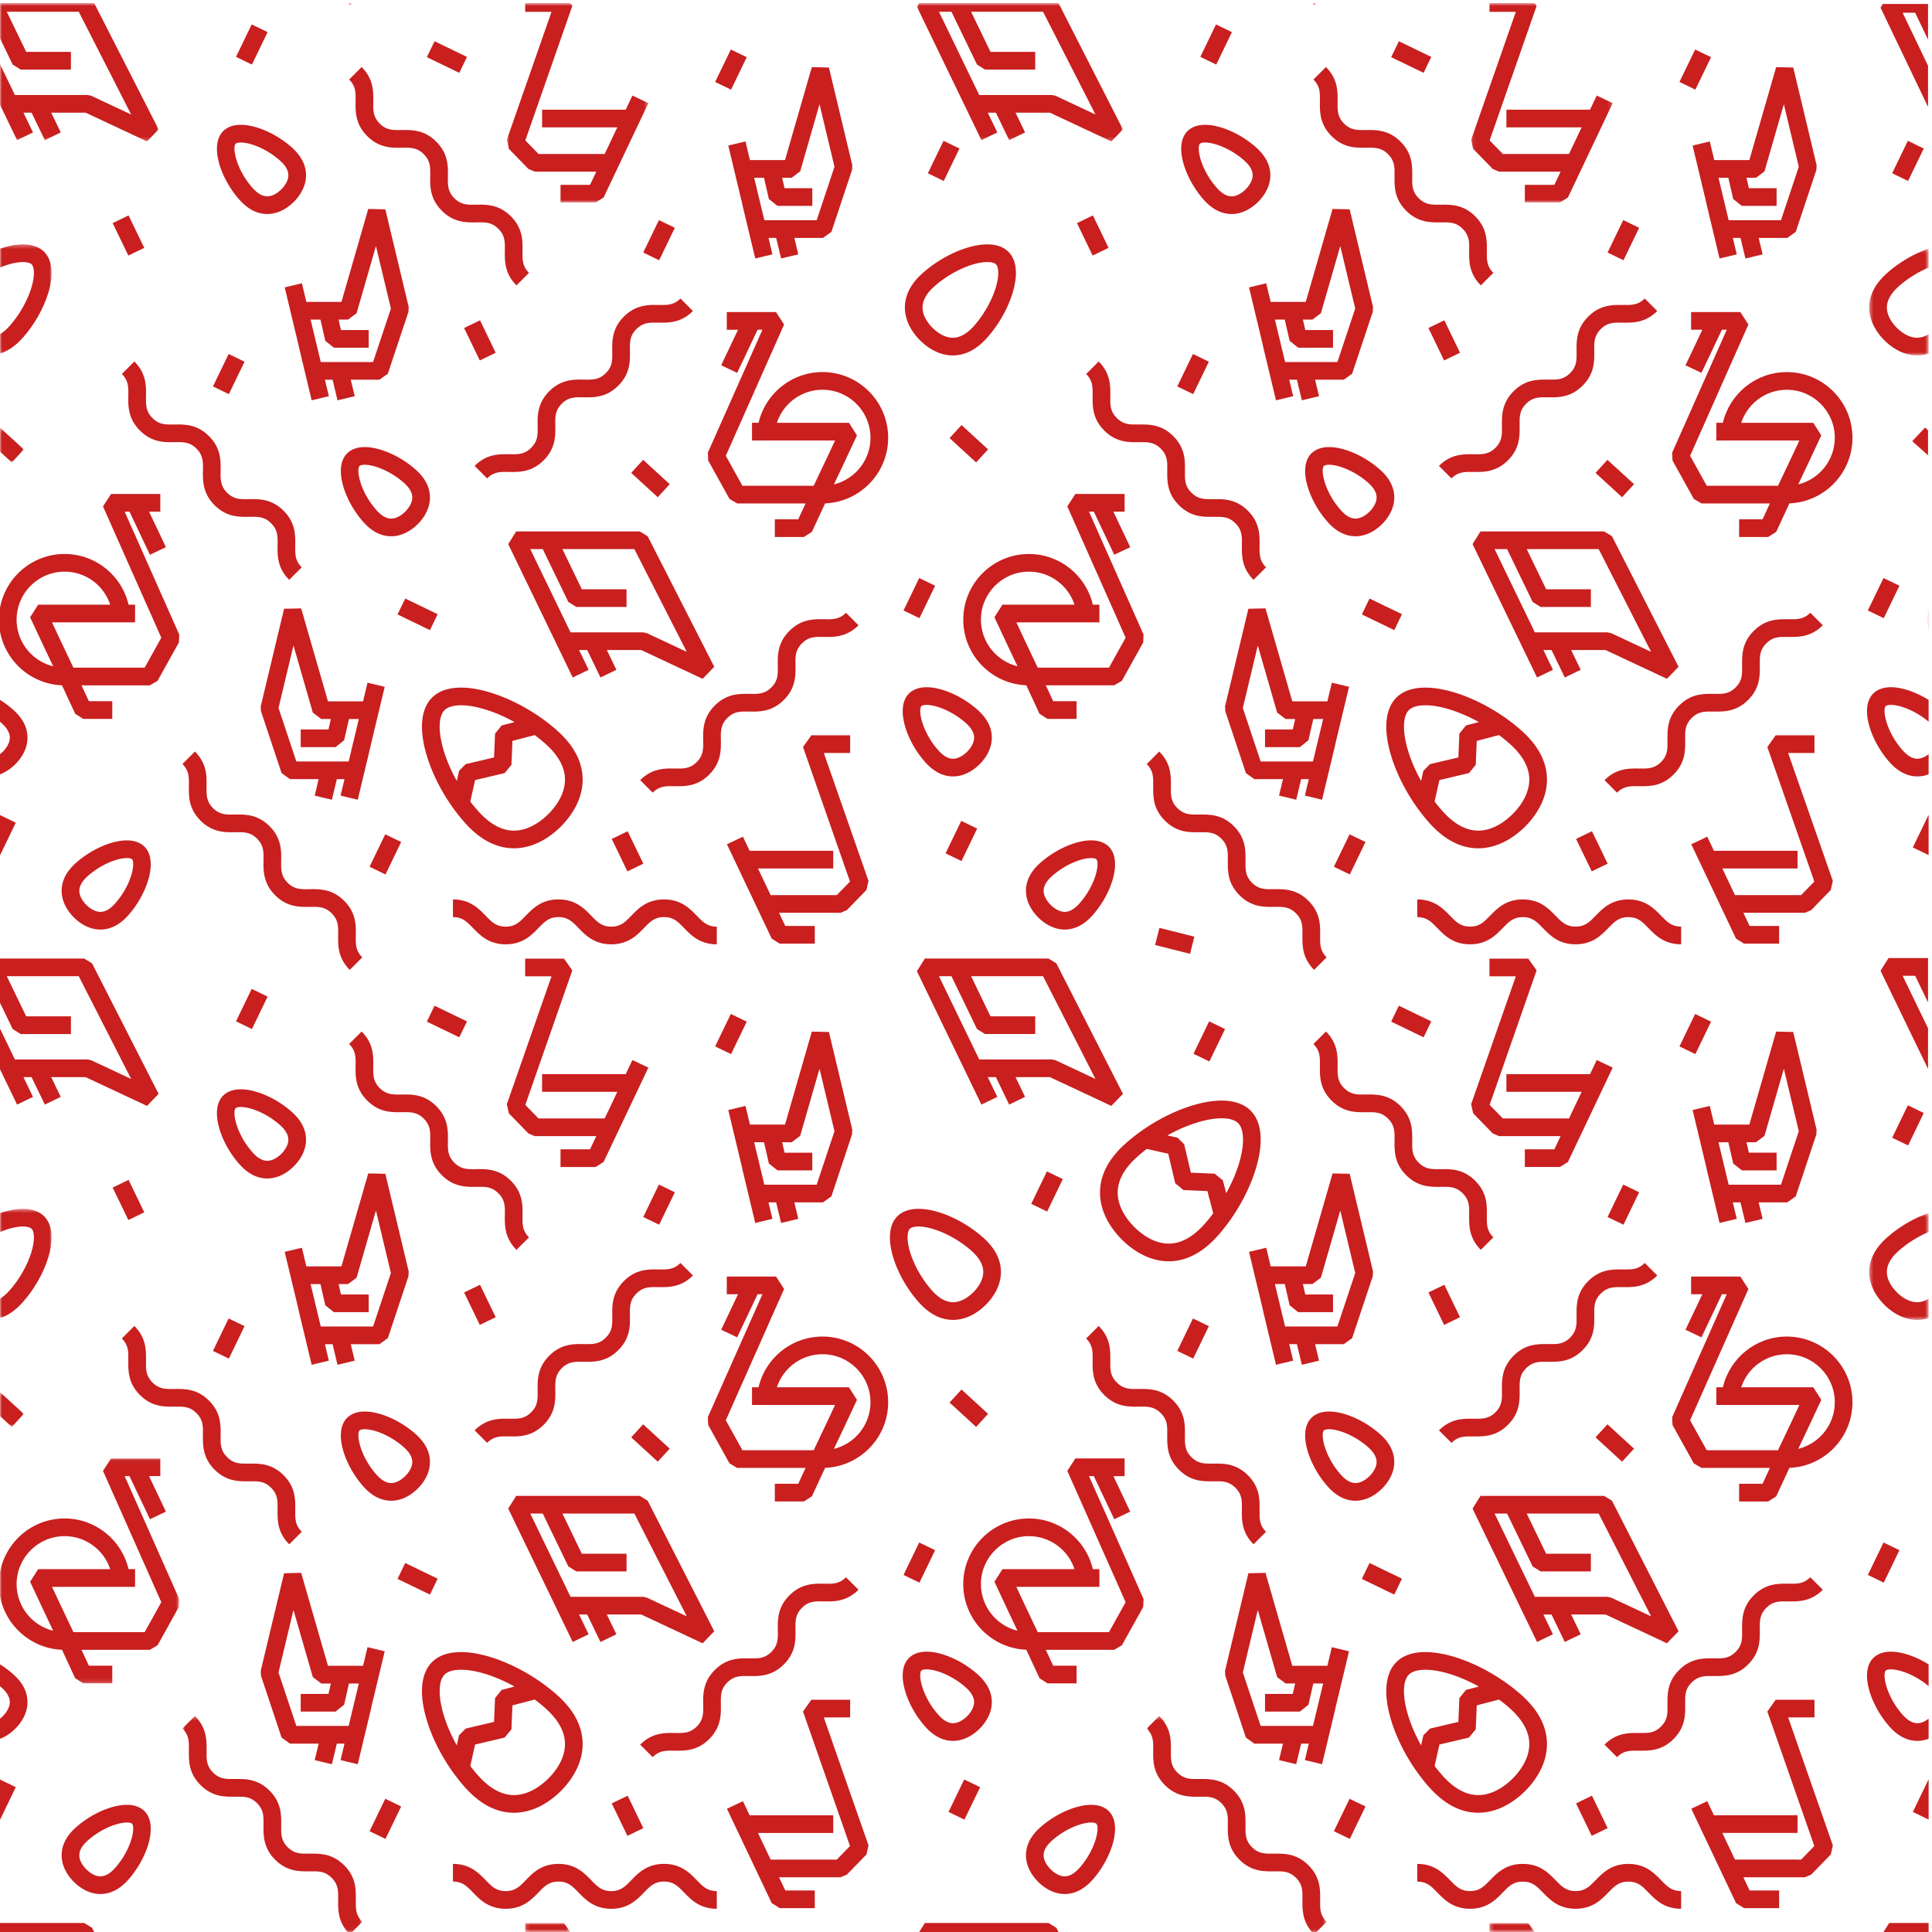 <svg width="488" height="488" viewBox="0 0 488 488" xmlns="http://www.w3.org/2000/svg" xmlns:xlink="http://www.w3.org/1999/xlink"><title>Page 1</title><defs><path id="a" d="M.302.585v5.927H.034V.585h.268z"/><path id="c" d="M52.067.777H.026v34.947h52.04V.777z"/><path id="e" d="M15.38.32v26.973H.37V.321h15.01z"/><path id="g" d="M35.828.777H.074v50.38h35.754V.777z"/><path id="i" d="M1.85.777H.71v1.077h1.14V.777z"/><path id="k" d="M.32 3.232h11.4V.98H.32v2.25z"/><path id="m" d="M15.38.472v26.972H.37V.472h15.01z"/><path id="o" d="M46.423 54.94H.993V.383h45.43z"/><path id="q" d="M40.065.777H0v34.946h40.065V.777z"/><path id="s" d="M0 .285v8.794h6.004V.285H0z"/><path id="u" d="M36.676.777H.924v50.38h35.752V.777z"/><path id="w" d="M0 27.916V.322h13.034v27.594z"/><path id="y" d="M1.696.777H.556v1.077h1.14V.777z"/><path id="A" d="M.17 3.232h11.397V.98H.17v2.25z"/><path id="C" d="M0 .438v8.795h6.004V.438H0z"/><path id="E" d="M0 .039V56.85h45.275V.04H0z"/><path id="G" d="M46.27 54.94H.843V.383H46.27V54.94z"/><path id="I" d="M0 28.066V.472h13.034v27.594H0z"/></defs><g fill="none" fill-rule="evenodd"><path fill="#C91F1F" d="M477.016 242L475 245.21 487 270v-10.269l-6.417-13.259h3.164l3.253 6.725V242zM475.58 1l-.58.935L487 27V16.617l-6.418-13.403h3.164L487 10.007V1zM483 111.44l4 3.56v-6.324l-.757-.676z"/><g transform="translate(486.846 152.971)"><mask id="b" fill="#fff"><use xlink:href="#a"/></mask><path d="M.301 6.512V.585a16.588 16.588 0 0 0 0 5.927" fill="#C91F1F" mask="url(#b)"/></g><path d="M406.982 159.937l-.948-.21h-18.35l-10.167-21.03h3.155l6.454 13.349 2.01 1.26h12.697v-4.465h-11.296l-4.904-10.144h18.176l13.241 25.958-10.068-4.718zm-1.808-25.706h-31.22l-2.007 3.204 16.29 33.691 4.02-1.944-1.188-2.456-1.225-2.532h2.05l3.352 6.931 4.02-1.943-2.41-4.988h8.682l15.51 7.264 2.936-3.037-16.818-32.972-1.992-1.218z" fill="#C91F1F"/><g transform="translate(231.575)"><mask id="d" fill="#fff"><use xlink:href="#c"/></mask><path d="M5.594 2.962H8.75l6.456 13.347 2.011 1.264h12.694v-4.466H18.615L13.711 2.962h18.176L45.13 28.92 35.062 24.2l-.946-.209H15.764L5.594 2.962zm14.743 30.483l-2.415-4.987h2.053l3.352 6.932 4.02-1.945-2.412-4.987h8.683l15.51 7.266 2.939-3.038L35.787.776H.603l-.578.922 16.289 33.693 4.022-1.946z" fill="#C91F1F" mask="url(#d)"/></g><path fill="#C91F1F" d="M368.782 89.098l-3.963-8.193-4.02 1.943 3.963 8.195zm33.331 120.862l-4.02 1.944 3.96 8.194 4.021-1.945zm7.956-144.225l3.963-8.194-4.021-1.946-3.962 8.195zm-48.543-51.356l-8.192-3.963-1.944 4.021 8.192 3.962zm-56.181 76.98l-4.02-1.944-3.961 8.193 4.018 1.945zm38.639 63.841l8.193 3.962 1.944-4.02-8.192-3.962zm-7.06 63.729l4.02 1.944 3.962-8.194-4.02-1.945zM311.168 8.116l-4.02-1.945-3.961 8.195 4.02 1.943zm-31.156 54.488l-3.961-8.193-4.02 1.944 3.961 8.194zM412.736 122.3l-6.709-6.149-3.017 3.294 6.708 6.149zm-169.868-14.936l-3.017 3.294 6.709 6.149 3.017-3.294zm236.906 40.585l-4.02-1.944-3.961 8.193 4.02 1.945zM432.193 14.448l-4.02-1.944-3.962 8.195 4.02 1.943zM303.104 36.284c.107-.11.5-.286 1.3-.286 2.384 0 6.56 1.578 9.931 4.598 1.343 1.2 2.04 2.406 2.074 3.578.046 1.65-1.223 3.102-1.77 3.646-.53.534-1.943 1.77-3.556 1.77-1.203 0-2.436-.698-3.668-2.073-4.243-4.738-5.216-10.33-4.31-11.233m7.978 17.773c3.166 0 5.566-1.928 6.715-3.077 1.186-1.189 3.165-3.667 3.073-6.93-.068-2.448-1.267-4.729-3.558-6.783-3.832-3.432-9.022-5.739-12.909-5.739-2.368 0-3.732.869-4.46 1.597-3.546 3.546-.663 12.003 4.143 17.37 2.114 2.364 4.469 3.562 6.996 3.562m-45.397 167.276c3.371-3.019 7.547-4.598 9.93-4.598.799 0 1.194.178 1.3.287.902.902-.071 6.493-4.31 11.232-1.232 1.376-2.466 2.075-3.67 2.075-1.612 0-3.024-1.238-3.557-1.771-.547-.547-1.813-1.996-1.768-3.648.033-1.17.732-2.377 2.075-3.577m3.25 13.461c2.526 0 4.881-1.198 6.999-3.561 4.802-5.37 7.683-13.825 4.138-17.371-.727-.727-2.09-1.593-4.457-1.593-3.89 0-9.077 2.304-12.91 5.735-2.293 2.054-3.491 4.335-3.56 6.784-.088 3.263 1.888 5.74 3.076 6.93 1.15 1.149 3.55 3.076 6.715 3.076m77.005-105.576c-.53.534-1.942 1.771-3.558 1.771-1.203 0-2.436-.699-3.668-2.074-4.24-4.741-5.213-10.33-4.31-11.235.108-.107.5-.287 1.3-.287 2.382 0 6.558 1.58 9.932 4.598 1.343 1.203 2.04 2.406 2.071 3.58.047 1.65-1.22 3.1-1.767 3.647m2.672-10.554c-3.832-3.43-9.02-5.737-12.909-5.737-2.365 0-3.73.868-4.458 1.595-3.545 3.547-.663 12.001 4.143 17.37 2.114 2.363 4.469 3.563 6.994 3.563 3.166 0 5.566-1.928 6.717-3.08 1.186-1.185 3.166-3.664 3.073-6.93-.068-2.446-1.266-4.73-3.56-6.78m124.55 56.515c-3.547 3.546-.665 12 4.141 17.369 2.115 2.362 4.468 3.563 6.995 3.563a8.068 8.068 0 0 0 2.847-.527v-5.084c-.7.544-1.725 1.143-2.847 1.143-1.203 0-2.435-.696-3.668-2.075-4.24-4.738-5.214-10.327-4.309-11.233.106-.105.499-.286 1.298-.286 2.288 0 6.232 1.455 9.526 4.245v-5.505c-3.183-1.985-6.696-3.206-9.526-3.206-2.367 0-3.73.868-4.457 1.596m-117.306 4.196c.802-.804 2.245-1.229 4.177-1.229 3.805 0 8.775 1.628 13.506 4.24h.001l-3.26.857-1.664 2.066-.253 6.007-7.175 1.696-1.665 1.686-.57 2.55c-1.399-2.503-2.53-5.104-3.298-7.645-1.438-4.75-1.36-8.669.2-10.228m30.419 17.298c.11 4.02-2.578 7.324-4.19 8.935-1.564 1.567-4.778 4.194-8.693 4.194-3.067 0-6.096-1.648-9-4.893a40.122 40.122 0 0 1-2.026-2.454l1.211-5.418 7.46-1.765 1.717-2.079.255-6.05 5.62-1.475s.002 0 .002.002h.002c.96.713 1.883 1.463 2.753 2.243 3.162 2.83 4.806 5.777 4.889 8.76m-12.883 17.595c5.525 0 9.8-3.447 11.852-5.5 2.12-2.12 5.652-6.526 5.494-12.219-.118-4.256-2.263-8.284-6.373-11.966-7.172-6.42-17.176-10.903-24.331-10.903-3.186 0-5.655.854-7.336 2.536-2.85 2.85-3.318 8.064-1.318 14.678 1.796 5.928 5.324 12.12 9.684 16.993 3.79 4.235 7.938 6.38 12.328 6.38"/><g transform="translate(471.767 62.481)"><mask id="f" fill="#fff"><use xlink:href="#e"/></mask><path d="M.374 14.929c-.109 4.005 2.344 7.073 3.816 8.546 1.426 1.426 4.4 3.818 8.285 3.818.989 0 1.96-.151 2.906-.455v-4.893c-.966.587-1.936.882-2.906.882-2.276 0-4.189-1.573-5.126-2.51-.966-.965-2.575-2.93-2.51-5.266.05-1.726 1.035-3.463 2.934-5.164C10 7.893 12.739 6.206 15.38 5.1V.32C11.743 1.552 7.922 3.763 4.794 6.56 1.947 9.111.457 11.926.374 14.93" fill="#C91F1F" mask="url(#f)"/></g><path d="M324.517 80.725l1.227 5.367 2.175 1.735h8.787v-4.466H329.7l-.603-2.636h2.406l2.145-1.616 4.887-16.956 3.778 15.784-4.5 13.508h-13.215l-2.57-10.72h2.489zm-9.028-8.134l3.517 14.686v.002l-.018.004 3.311 13.83 4.344-1.04-.996-4.162h1.936l1.247 5.202 4.341-1.04-.996-4.162h7.248l2.117-1.528 5.21-15.638.054-1.226-5.894-24.646-4.32-.097-6.767 23.482h-8.864l-1.129-4.706-4.341 1.04zm16.154 119.745h-13.218l-4.5-13.507 3.778-15.787 4.89 16.958 2.145 1.614h2.404l-.602 2.638h-7.009v4.467h8.788l2.178-1.736 1.226-5.369h2.487l-2.567 10.722zm-11.995-38.667l-4.319.097-5.894 24.645.055 1.223 5.21 15.642 2.115 1.526h7.249l-.997 4.162 4.342 1.04 1.246-5.202h1.937l-.995 4.162 4.341 1.04 3.312-13.83-.019-.004v-.002l3.518-14.684-4.342-1.04-1.129 4.704h-8.862l-6.768-23.48zM436.559 44.901l1.226 5.37 2.176 1.735h8.788v-4.467h-7.007l-.602-2.638h2.404l2.146-1.613 4.89-16.959 3.773 15.788-4.499 13.507h-13.216l-2.566-10.723h2.487zm-9.026-8.13l3.517 14.685-.02.006 3.312 13.828 4.344-1.04-.998-4.16h1.938l1.245 5.2 4.343-1.04-.997-4.16h7.248l2.12-1.53 5.21-15.638.05-1.227-5.894-24.641-4.317-.1-6.77 23.48H433l-1.126-4.706-4.342 1.043z" fill="#C91F1F"/><g transform="translate(371.52)"><mask id="h" fill="#fff"><use xlink:href="#g"/></mask><path fill="#C91F1F" mask="url(#h)" d="M.582 37.594l4.955 5.09 1.598.676h15.537l-1.581 3.33-7.454.001v4.466h8.867l2.016-1.276 8.476-17.858.536-1.13 2.296-4.839-4.033-1.915-1.692 3.562H8.98v4.467h19.003l-.523 1.102-2.67 5.624H8.077l-3.331-3.427 11.87-33.974-.508-.717H4.706v2.212h6.656L.074 35.299z"/></g><path fill="#C91F1F" d="M462.947 222.5l-11.286-32.31h6.654v-4.466h-9.8l-2.107 2.97 11.868 33.976-3.332 3.424H438.23l-3.191-6.725h19.002v-4.466h-21.122l-1.69-3.563-4.035 1.915 6.185 13.034 1.422 2.996 3.7 7.797 2.018 1.276h8.865v-4.465h-7.454l-1.58-3.332h15.536l1.6-.677 4.953-5.09zm-8.737-100.15v-.001l2.433-5.124 3.393-7.252-2.023-3.179h-18.204c1.592-4.84 6.151-8.344 11.515-8.344 6.686 0 12.124 5.439 12.124 12.124 0 5.692-3.941 10.477-9.237 11.776m-2.887-28.367c-7.845 0-14.43 5.48-16.148 12.811h-1.652v4.465h20.979l-1.9 4.062-2.43 5.121-.016.033-1.055 2.225h-17.997l-4.203-7.569 14.728-33.165-2.04-3.139h-12.438v4.466h2.841l-4.257 8.971 4.033 1.915 5.166-10.886h1.22l-13.785 31.043.088 1.99 5.382 9.69 1.95 1.15h17.267l-1.857 4.007h-5.916v4.466h7.342l2.026-1.294 3.335-7.196c8.841-.349 15.927-7.649 15.927-16.575 0-9.148-7.442-16.59-16.59-16.59m-191.431 50.412c5.364 0 9.925 3.504 11.517 8.343h-18.204l-2.022 3.18 3.397 7.262 2.42 5.1.007.014c-5.296-1.298-9.237-6.083-9.237-11.775 0-6.685 5.438-12.124 12.122-12.124m-.661 28.698l3.335 7.196 2.026 1.294h7.342v-4.466h-5.916l-1.857-4.007h17.265l1.952-1.15 5.383-9.688.088-1.99-13.787-31.044h1.22l5.166 10.886 4.035-1.916-4.258-8.97h2.84v-4.467H271.63l-2.04 3.14 14.729 33.165-4.205 7.568h-17.997l-3.496-7.367-1.904-4.072h20.977v-4.467h-1.65c-1.718-7.332-8.303-12.81-16.15-12.81-9.146 0-16.588 7.443-16.588 16.591 0 8.927 7.086 16.225 15.927 16.574m21.217-73.03c.04-2.553.088-5.73-2.936-8.754l-3.157 3.157c1.686 1.69 1.663 3.3 1.628 5.53-.039 2.553-.086 5.73 2.938 8.754 3.025 3.025 6.201 2.978 8.754 2.94 2.23-.034 3.84-.059 5.53 1.63 1.688 1.688 1.663 3.299 1.628 5.529-.037 2.554-.086 5.73 2.939 8.755 3.025 3.026 6.202 2.978 8.754 2.938 2.229-.032 3.84-.057 5.529 1.632 1.689 1.689 1.665 3.3 1.63 5.53-.037 2.554-.085 5.731 2.939 8.755l3.158-3.157c-1.689-1.69-1.664-3.3-1.63-5.53.037-2.553.085-5.73-2.94-8.756-3.023-3.025-6.2-2.977-8.754-2.939-2.228.035-3.84.058-5.528-1.63-1.69-1.69-1.664-3.3-1.631-5.53.039-2.553.087-5.73-2.937-8.755-3.025-3.025-6.201-2.978-8.755-2.94-2.228.034-3.84.06-5.528-1.629-1.688-1.69-1.664-3.3-1.63-5.53m144.181 133.99c-2.388 0-3.51-1.157-5.063-2.756-1.778-1.833-3.99-4.113-8.267-4.113-4.277 0-6.49 2.28-8.268 4.113-1.552 1.6-2.675 2.756-5.064 2.756-2.387 0-3.509-1.157-5.06-2.758-1.779-1.832-3.991-4.113-8.267-4.113-4.278 0-6.49 2.281-8.268 4.113-1.552 1.601-2.675 2.758-5.063 2.758-2.387 0-3.509-1.157-5.06-2.756-1.78-1.834-3.991-4.115-8.269-4.115v4.467c2.388 0 3.51 1.157 5.063 2.758 1.778 1.832 3.99 4.113 8.266 4.113 4.278 0 6.49-2.281 8.268-4.113 1.552-1.601 2.675-2.758 5.063-2.758 2.386 0 3.509 1.157 5.06 2.758 1.78 1.832 3.99 4.113 8.267 4.113 4.279 0 6.49-2.281 8.268-4.113 1.553-1.601 2.675-2.757 5.064-2.757 2.388 0 3.51 1.156 5.062 2.757 1.778 1.832 3.99 4.113 8.268 4.113v-4.467zM333.393 25.62c-.038 2.553-.087 5.73 2.939 8.755 3.023 3.025 6.2 2.978 8.752 2.937 2.23-.033 3.841-.057 5.529 1.631 1.689 1.69 1.664 3.3 1.63 5.53-.037 2.553-.086 5.73 2.939 8.755 3.023 3.025 6.2 2.978 8.753 2.939 2.231-.033 3.841-.058 5.53 1.632 1.688 1.688 1.663 3.3 1.63 5.53-.038 2.552-.085 5.73 2.938 8.754l3.158-3.157c-1.688-1.69-1.665-3.301-1.632-5.531.04-2.553.088-5.73-2.937-8.755-3.024-3.025-6.2-2.979-8.753-2.939-2.229.035-3.841.057-5.53-1.63-1.688-1.69-1.664-3.3-1.63-5.53.039-2.553.086-5.73-2.938-8.755-3.025-3.025-6.2-2.978-8.754-2.939-2.228.033-3.84.058-5.528-1.63-1.688-1.689-1.664-3.3-1.63-5.53.038-2.553.086-5.73-2.938-8.754l-3.158 3.158c1.689 1.688 1.664 3.3 1.63 5.529m99.487 149.646c-2.553-.04-5.729-.087-8.753 2.938-3.025 3.024-2.977 6.201-2.937 8.754.033 2.23.057 3.842-1.631 5.53-1.689 1.689-3.3 1.664-5.529 1.63-2.551-.038-5.729-.087-8.753 2.938l3.158 3.159c1.687-1.69 3.299-1.667 5.528-1.631 2.553.039 5.73.087 8.753-2.938 3.024-3.025 2.976-6.201 2.938-8.755-.033-2.23-.058-3.841 1.63-5.53 1.689-1.687 3.298-1.662 5.53-1.63 2.552.04 5.729.087 8.752-2.939 3.025-3.024 2.977-6.2 2.938-8.754-.033-2.23-.057-3.841 1.632-5.53 1.688-1.69 3.298-1.664 5.529-1.631 2.551.038 5.73.086 8.753-2.94l-3.157-3.158c-1.688 1.69-3.3 1.665-5.528 1.632-2.553-.038-5.73-.086-8.755 2.94-3.024 3.023-2.977 6.2-2.94 8.754.035 2.23.059 3.84-1.629 5.53-1.689 1.689-3.3 1.665-5.529 1.63M409.916 77.03c-2.55-.039-5.729-.087-8.753 2.939-3.025 3.025-2.977 6.202-2.938 8.755.033 2.23.057 3.841-1.631 5.53-1.689 1.689-3.3 1.664-5.529 1.63-2.554-.038-5.729-.086-8.753 2.94-3.025 3.024-2.977 6.2-2.938 8.754.034 2.23.057 3.84-1.63 5.53-1.688 1.689-3.3 1.666-5.529 1.63-2.554-.04-5.73-.087-8.754 2.937l3.158 3.16c1.688-1.688 3.299-1.666 5.53-1.631 2.552.04 5.728.086 8.753-2.939 3.023-3.024 2.975-6.2 2.937-8.755-.033-2.229-.058-3.84 1.63-5.528 1.688-1.69 3.3-1.665 5.53-1.631 2.553.04 5.727.086 8.752-2.94 3.024-3.024 2.977-6.2 2.938-8.754-.033-2.23-.058-3.84 1.632-5.53 1.688-1.689 3.3-1.665 5.529-1.632 2.552.04 5.729.087 8.753-2.938l-3.157-3.158c-1.689 1.688-3.3 1.663-5.53 1.631m73.241 137.027l3.99 1.928v-10.11l-.029-.014zm-1.255-178.488l-3.963 8.194 4.02 1.945 3.961-8.195z"/><g transform="translate(330.667)"><mask id="j" fill="#fff"><use xlink:href="#i"/></mask><path d="M1.85.776H.71c.17.198.352.393.55.59l.59-.59z" fill="#C91F1F" mask="url(#j)"/></g><path fill="#C91F1F" d="M475.756 488h11.391v-2.279h-9.962zm-210.924-2.28h-31.22l-1.429 2.28h35.179l-.542-1.062z"/><g transform="translate(375.905 484.768)"><mask id="l" fill="#fff"><use xlink:href="#k"/></mask><path fill="#C91F1F" mask="url(#l)" d="M.32.98v2.252h11.4L10.122.981z"/></g><path d="M377.515 382.31h3.157l6.454 13.349 2.01 1.261h12.697v-4.467h-11.296l-4.906-10.144h18.177l13.242 25.958-10.069-4.715-.946-.213h-18.352l-10.168-21.03zm43.533 32.763l2.936-3.037-16.818-32.976-1.99-1.217h-31.222l-2.006 3.205h-.002l16.29 33.691 1.54-.744 2.481-1.2-1.16-2.398-1.254-2.591h2.052l3.351 6.933 4.02-1.944-2.411-4.989h8.684l15.51 7.267zM266.637 267.815l-.946-.21H247.34l-10.17-21.031h3.156l6.455 13.35 2.01 1.26h12.696v-4.466h-11.296l-4.904-10.144h18.176l13.241 25.958-10.067-4.717zm17.004 8.486l-16.821-32.975-1.988-1.218H233.61l-2.01 3.206 16.289 33.689 4.02-1.942-2.413-4.991h2.052l3.352 6.933 4.02-1.945-2.412-4.988h8.683l15.512 7.268 2.937-3.037zm85.141 56.41l-3.963-8.194-4.02 1.944 3.963 8.195zm33.272 130.999l4.02-1.944-3.96-8.194-4.022 1.944zm11.977-162.556l-4.02-1.946-3.962 8.196 4.02 1.942zm-52.505-43.162l-8.192-3.963-1.944 4.021 8.192 3.962zm-60.143 85.174l3.962-8.194-4.02-1.944-3.961 8.194zm52.738 55.588l-8.192-3.962-1.944 4.02 8.192 3.963zm-17.197 63.787l4.02 1.945 3.962-8.194-4.02-1.943zm-45.159-223.84l8.824 2.221 1.091-4.33-8.825-2.223zm120.971 127.213l-6.709-6.15-3.017 3.294 6.708 6.149zM239.85 354.27l6.71 6.15 3.017-3.293-6.71-6.15zm239.924 37.292l-4.02-1.945-3.961 8.195 4.02 1.943zm-47.581-133.501l-4.02-1.944-3.962 8.194 4.02 1.944zM272.606 471.866c-1.232 1.378-2.466 2.074-3.67 2.074-1.612 0-3.024-1.238-3.557-1.768-.547-.547-1.813-1.996-1.768-3.646.033-1.175.732-2.378 2.075-3.581 3.371-3.02 7.547-4.598 9.93-4.598.799 0 1.194.181 1.3.287.902.901-.07 6.494-4.31 11.232m3.01-15.985c-3.89 0-9.077 2.306-12.908 5.734-2.296 2.055-3.493 4.338-3.561 6.785-.09 3.265 1.887 5.744 3.075 6.93 1.15 1.148 3.549 3.075 6.714 3.075 2.526 0 4.88-1.197 6.998-3.559 4.803-5.37 7.685-13.822 4.14-17.372-.729-.725-2.092-1.593-4.459-1.593m63.101-83.354c-4.24-4.738-5.213-10.33-4.31-11.233.108-.109.5-.286 1.3-.286 2.382 0 6.558 1.578 9.932 4.597 1.343 1.2 2.04 2.408 2.071 3.578.047 1.65-1.22 3.1-1.767 3.647-.53.533-1.942 1.772-3.558 1.772-1.203 0-2.436-.7-3.668-2.075m10.385 3.463c1.186-1.19 3.166-3.666 3.073-6.93-.068-2.449-1.266-4.73-3.56-6.783-3.832-3.432-9.02-5.738-12.909-5.738-2.365 0-3.73.868-4.458 1.595-3.545 3.547-.663 12 4.143 17.372 2.114 2.364 4.469 3.56 6.994 3.56 3.166 0 5.566-1.928 6.717-3.076m124.063 42.802c-3.547 3.547-.665 12 4.141 17.371 2.115 2.364 4.468 3.562 6.995 3.562a8.14 8.14 0 0 0 2.847-.525v-5.085c-.7.544-1.725 1.143-2.847 1.143-1.203 0-2.435-.699-3.668-2.075-4.24-4.74-5.214-10.328-4.309-11.234.106-.107.499-.287 1.298-.287 2.288 0 6.232 1.459 9.526 4.244v-5.504c-3.183-1.986-6.696-3.205-9.526-3.205-2.367 0-3.73.867-4.457 1.595m-117.306 4.197c.802-.803 2.245-1.227 4.177-1.227 3.805 0 8.775 1.624 13.506 4.238h.003l-3.262.857-1.664 2.066-.253 6.006-7.175 1.698-1.665 1.685-.57 2.55c-1.399-2.5-2.53-5.103-3.298-7.647-1.438-4.746-1.36-8.665.2-10.226m30.419 17.3c.11 4.019-2.578 7.322-4.19 8.935-1.564 1.563-4.778 4.19-8.693 4.19-3.067 0-6.096-1.644-9-4.89a40.167 40.167 0 0 1-2.026-2.456l1.211-5.416 7.46-1.765 1.717-2.08.255-6.05 5.626-1.476a39.123 39.123 0 0 1 2.75 2.244c3.163 2.831 4.807 5.778 4.89 8.763m-12.883 17.593c5.525 0 9.8-3.447 11.852-5.501 2.12-2.12 5.652-6.525 5.494-12.215-.118-4.26-2.263-8.285-6.373-11.966-7.172-6.419-17.176-10.903-24.331-10.903-3.186 0-5.655.851-7.336 2.535-2.85 2.852-3.318 8.062-1.318 14.676 1.796 5.93 5.324 12.124 9.684 16.995 3.79 4.232 7.938 6.38 12.328 6.38" fill="#C91F1F"/><g transform="translate(471.767 305.943)"><mask id="n" fill="#fff"><use xlink:href="#m"/></mask><path d="M.374 15.08c-.109 4.007 2.344 7.075 3.816 8.549 1.426 1.423 4.4 3.815 8.285 3.815a9.49 9.49 0 0 0 2.906-.455V22.1c-.966.585-1.936.877-2.906.877-2.276 0-4.189-1.574-5.126-2.51-.966-.966-2.575-2.931-2.51-5.266.05-1.723 1.035-3.463 2.934-5.162C10 8.047 12.739 6.356 15.38 5.25V.473C11.743 1.7 7.922 3.914 4.794 6.712 1.947 9.261.457 12.076.374 15.08" fill="#C91F1F" mask="url(#n)"/></g><path d="M324.598 335.056l-2.57-10.719h2.49l1.225 5.367 2.177 1.737h8.787v-4.468h-7.008l-.602-2.636h2.406l2.145-1.616 4.886-16.956 3.779 15.788-4.5 13.503h-13.215zm16.941 2.94l5.21-15.639.055-1.227-5.894-24.642-4.32-.1-6.767 23.482h-8.864l-1.128-4.707-4.342 1.041 3.518 14.687v.001l-.019.005 3.311 13.83 4.343-1.041-.996-4.164h1.936l1.248 5.205 4.342-1.041-.997-4.164h7.248l2.116-1.526zm-27.614 84.446l3.778-15.784 4.89 16.956 2.145 1.615h2.404l-.602 2.637h-7.009v4.466h8.788l2.178-1.737 1.225-5.366h2.488l-2.567 10.72h-13.218l-4.5-13.507zm26.824-5.346l-4.342-1.04-1.129 4.706h-8.861l-6.77-23.48-4.318.098-5.895 24.643.055 1.227 5.21 15.638 2.117 1.527h7.247l-.996 4.162 4.343 1.04 1.246-5.202h1.937l-.997 4.162 4.342 1.04 3.312-13.829-.018-.005v-.003l3.517-14.684zm95.89-117.86l-2.567-10.72h2.487l1.226 5.366 2.176 1.737h8.788v-4.467h-7.007l-.602-2.636h2.404l2.145-1.616 4.89-16.956 3.775 15.785-4.5 13.507H436.64zm16.944 2.94l5.21-15.64.052-1.226-5.894-24.644-4.317-.098-6.77 23.482H433l-1.125-4.707-4.343 1.04 3.518 14.685v.001l-.02.006 3.311 13.83 4.343-1.041-.996-4.162h1.936l1.247 5.202 4.342-1.04-.997-4.162h7.248l2.118-1.526zm-81.48-20.969l4.953 5.09 1.6.676h15.536l-1.582 3.33-7.453.001v4.466h8.866l2.017-1.276 4.038-8.507 4.974-10.481 2.296-4.839-4.034-1.914-1.692 3.562H380.5v4.467h19.003l-1.867 3.932-1.325 2.793h-16.713l-3.333-3.426 11.87-33.976-2.108-2.97h-9.801v4.467h6.656l-11.288 32.31zm86.212 152.595v-4.466h-9.8l-2.108 2.97 11.87 33.977-3.333 3.425H438.23l-3.192-6.726h19.002v-4.466h-21.12l-1.69-3.563-4.035 1.916 11.307 23.827 2.018 1.275h8.865v-4.466h-7.454l-1.58-3.331h15.536l1.6-.676 4.953-5.09.509-2.294-11.288-32.312zm-4.105-67.84l.002-.001 2.43-5.123 3.394-7.252-2.023-3.18h-18.204c1.592-4.84 6.152-8.344 11.515-8.344 6.686 0 12.124 5.439 12.124 12.126 0 5.692-3.941 10.476-9.237 11.774m-2.887-28.365c-7.845 0-14.43 5.478-16.148 12.81h-1.652v4.466h20.979l-1.9 4.061-2.43 5.12-.015.034-1.056 2.224h-17.997l-4.203-7.568 14.728-33.164-2.04-3.14h-12.438v4.466h2.841l-4.257 8.97 4.033 1.917 5.166-10.887h1.22l-13.785 31.043.088 1.991 5.382 9.69 1.95 1.149h17.267l-1.857 4.006h-5.916v4.467h7.342l2.026-1.294 3.335-7.197c8.841-.348 15.927-7.647 15.927-16.573 0-9.149-7.442-16.591-16.59-16.591M247.77 400.133c0-6.685 5.439-12.124 12.123-12.124 5.364 0 9.925 3.504 11.517 8.342h-18.204l-2.022 3.18 3.397 7.263 2.42 5.1.007.014c-5.296-1.298-9.237-6.084-9.237-11.775zm28.513-27.282l5.166 10.886 4.035-1.915-4.258-8.971h2.84v-4.466h-12.438l-2.04 3.139 14.73 33.165-4.205 7.57h-17.996l-3.497-7.37-1.904-4.07h20.978v-4.468h-1.652c-1.715-7.33-8.302-12.808-16.149-12.808-9.146 0-16.588 7.442-16.588 16.59 0 8.927 7.086 16.225 15.927 16.574l3.335 7.195 2.026 1.295h7.342v-4.466h-5.916l-1.857-4.007h17.265l1.952-1.148 5.383-9.69.088-1.992-13.787-31.043h1.22zm21.491-1.633c3.025 3.026 6.202 2.979 8.754 2.939 2.229-.034 3.84-.057 5.529 1.63 1.689 1.69 1.665 3.301 1.63 5.531-.037 2.553-.085 5.73 2.939 8.755l3.158-3.158c-1.689-1.688-1.664-3.3-1.63-5.53.037-2.553.085-5.73-2.94-8.754-3.023-3.026-6.2-2.977-8.754-2.94-2.228.035-3.84.059-5.528-1.632-1.69-1.688-1.664-3.298-1.631-5.528.039-2.553.087-5.731-2.937-8.755-3.025-3.025-6.201-2.978-8.755-2.939-2.228.033-3.84.06-5.528-1.63-1.688-1.689-1.664-3.3-1.63-5.53.039-2.553.087-5.73-2.937-8.754l-3.157 3.157c1.686 1.69 1.663 3.3 1.628 5.53-.039 2.553-.086 5.73 2.938 8.755 3.025 3.025 6.201 2.977 8.754 2.939 2.23-.034 3.84-.059 5.53 1.63 1.688 1.689 1.663 3.3 1.628 5.529-.037 2.553-.086 5.73 2.939 8.755" fill="#C91F1F"/><g transform="translate(288.66 433.06)"><mask id="p" fill="#fff"><use xlink:href="#o"/></mask><path d="M44.792 46.846c.038-2.554.086-5.73-2.939-8.754-3.023-3.028-6.198-2.978-8.752-2.94-2.232.036-3.843.056-5.53-1.63-1.69-1.689-1.664-3.3-1.63-5.532.037-2.55.087-5.73-2.939-8.754-3.025-3.024-6.2-2.978-8.754-2.938-2.23.035-3.84.057-5.526-1.63-1.691-1.689-1.664-3.301-1.633-5.53.039-2.553.086-5.73-2.937-8.755L.994 3.54c1.69 1.687 1.664 3.299 1.63 5.529-.038 2.553-.087 5.732 2.94 8.757 3.024 3.024 6.2 2.976 8.752 2.938 2.229-.035 3.84-.059 5.528 1.63 1.689 1.689 1.666 3.298 1.633 5.53-.041 2.551-.087 5.73 2.936 8.754 3.024 3.025 6.2 2.976 8.753 2.939 2.229-.033 3.84-.058 5.53 1.632 1.687 1.687 1.664 3.298 1.63 5.528-.035 2.385-.079 5.32 2.388 8.163h1.146l2.563-2.564c-1.69-1.691-1.666-3.303-1.631-5.53" fill="#C91F1F" mask="url(#p)"/></g><path d="M419.57 474.91c-1.778-1.832-3.991-4.112-8.269-4.112-4.276 0-6.489 2.28-8.267 4.113-1.552 1.6-2.675 2.757-5.064 2.757-2.388 0-3.509-1.157-5.061-2.758-1.777-1.833-3.99-4.112-8.267-4.112-4.276 0-6.49 2.28-8.267 4.112-1.553 1.6-2.675 2.758-5.063 2.758s-3.509-1.157-5.061-2.757c-1.777-1.834-3.99-4.113-8.268-4.113v4.465c2.388 0 3.51 1.156 5.063 2.758 1.778 1.832 3.99 4.112 8.266 4.112 4.277 0 6.49-2.28 8.268-4.113 1.552-1.601 2.674-2.757 5.062-2.757 2.387 0 3.51 1.156 5.062 2.757 1.778 1.833 3.99 4.113 8.266 4.113 4.278 0 6.49-2.28 8.268-4.112 1.553-1.602 2.674-2.758 5.063-2.758 2.388 0 3.51 1.156 5.063 2.758 1.778 1.832 3.99 4.112 8.268 4.112v-4.465c-2.388 0-3.51-1.157-5.063-2.757M363.936 299.78c2.23-.032 3.84-.058 5.529 1.63 1.687 1.69 1.664 3.302 1.63 5.53-.038 2.555-.086 5.732 2.939 8.755l3.158-3.156c-1.69-1.69-1.666-3.3-1.632-5.53.039-2.554.086-5.73-2.938-8.756s-6.2-2.98-8.753-2.94c-2.23.036-3.842.059-5.53-1.63-1.689-1.69-1.664-3.3-1.63-5.53.038-2.552.086-5.729-2.939-8.755-3.023-3.025-6.2-2.977-8.752-2.938-2.23.034-3.841.059-5.529-1.63-1.689-1.69-1.664-3.3-1.63-5.53.037-2.552.086-5.73-2.938-8.755l-3.158 3.16c1.688 1.688 1.664 3.298 1.63 5.528-.039 2.553-.086 5.73 2.938 8.755 3.025 3.024 6.2 2.978 8.754 2.938 2.228-.034 3.84-.059 5.528 1.63 1.688 1.689 1.664 3.3 1.631 5.531-.039 2.552-.087 5.73 2.937 8.753 3.025 3.026 6.202 2.979 8.755 2.94m63.349 125.195c1.687-1.688 3.298-1.663 5.528-1.631 2.553.04 5.73.087 8.754-2.938 3.023-3.025 2.976-6.203 2.937-8.755-.033-2.23-.056-3.842 1.632-5.53 1.688-1.69 3.298-1.665 5.53-1.632 2.55.04 5.729.086 8.753-2.938l-3.158-3.159c-1.688 1.69-3.3 1.665-5.529 1.631-2.552-.037-5.73-.085-8.754 2.94-3.024 3.024-2.976 6.202-2.939 8.755.034 2.23.059 3.84-1.63 5.53-1.688 1.69-3.3 1.665-5.529 1.63-2.554-.04-5.729-.086-8.753 2.938-3.024 3.025-2.977 6.202-2.938 8.755.034 2.231.058 3.842-1.63 5.53-1.688 1.689-3.299 1.664-5.53 1.63-2.55-.037-5.728-.085-8.753 2.938l3.158 3.159c1.688-1.688 3.3-1.666 5.53-1.63 2.552.038 5.728.085 8.753-2.939 3.023-3.025 2.975-6.201 2.937-8.755-.034-2.23-.057-3.841 1.63-5.53m-17.368-104.332c-2.55-.037-5.729-.086-8.753 2.94-3.025 3.024-2.977 6.201-2.938 8.755.033 2.23.057 3.84-1.631 5.53-1.689 1.689-3.3 1.664-5.529 1.63-2.554-.038-5.729-.085-8.753 2.938-3.025 3.026-2.977 6.203-2.938 8.755.034 2.231.057 3.842-1.63 5.53-1.688 1.69-3.3 1.666-5.529 1.63-2.554-.039-5.73-.085-8.754 2.939l3.158 3.158c1.688-1.688 3.299-1.664 5.53-1.63 2.552.041 5.728.086 8.753-2.939 3.023-3.024 2.975-6.201 2.937-8.754-.033-2.23-.058-3.842 1.63-5.53 1.688-1.688 3.3-1.664 5.53-1.631 2.553.04 5.727.087 8.752-2.938 3.024-3.025 2.977-6.203 2.938-8.756-.033-2.229-.058-3.84 1.632-5.53 1.688-1.687 3.3-1.664 5.529-1.63 2.552.04 5.729.086 8.753-2.939l-3.157-3.159c-1.689 1.69-3.3 1.665-5.53 1.631m73.241 137.026l3.99 1.932v-10.11l-.029-.014zm-1.255-178.487l-3.963 8.194 4.02 1.946 3.961-8.194zM292.813 189.83l-3.158 3.158c1.689 1.688 1.664 3.299 1.63 5.529-.038 2.553-.086 5.73 2.94 8.755 3.022 3.025 6.2 2.977 8.753 2.938 2.228-.032 3.84-.058 5.527 1.631 1.69 1.688 1.664 3.3 1.631 5.53-.039 2.553-.086 5.729 2.938 8.754 3.024 3.025 6.199 2.977 8.753 2.939 2.23-.033 3.84-.058 5.53 1.632 1.688 1.689 1.664 3.3 1.63 5.53-.037 2.552-.085 5.73 2.939 8.754l3.158-3.157c-1.688-1.69-1.666-3.3-1.632-5.53.04-2.553.087-5.73-2.937-8.756-3.026-3.024-6.201-2.976-8.754-2.939-2.23.036-3.84.058-5.53-1.63-1.688-1.69-1.664-3.3-1.63-5.53.038-2.553.087-5.73-2.938-8.755-3.025-3.025-6.202-2.978-8.753-2.939-2.229.036-3.84.06-5.529-1.63-1.689-1.689-1.664-3.3-1.63-5.53.038-2.553.087-5.73-2.938-8.754m-129.405-29.893l-.947-.21h-18.35l-10.17-21.03h3.156l6.454 13.349 2.011 1.26h12.696v-4.465h-11.296l-4.904-10.144h18.177l13.239 25.958-10.066-4.718zm-1.807-25.706h-31.22l-2.01 3.204 7.067 14.617 9.224 19.074 1.607-.778 2.412-1.166-2.411-4.988h2.05l3.352 6.931 4.02-1.943-2.412-4.988h8.685l15.51 7.264 2.935-3.037-16.818-32.972-1.991-1.218z" fill="#C91F1F"/><mask id="r" fill="#fff"><use xlink:href="#q"/></mask><path fill="#C91F1F" mask="url(#r)" d="M8.335 33.446l-2.412-4.988h2.052l3.351 6.932 4.02-1.944-2.41-4.988h8.683l15.51 7.265 2.936-3.037L23.788.776H0V9.68l3.205 6.629 2.01 1.263h12.699v-4.466H6.617L1.713 2.962H19.89L33.13 28.92l-10.067-4.718-.948-.208H3.764L0 16.208v10.256l4.316 8.927z"/><path fill="#C91F1F" d="M125.207 89.098l-3.962-8.193-4.02 1.943 3.963 8.195zm33.331 120.862l-4.02 1.944 3.96 8.194 4.021-1.945zm7.957-144.225l3.961-8.194-4.02-1.946-3.961 8.195zm-48.543-51.356l-8.193-3.963-1.944 4.021 8.193 3.962zM61.77 91.359l-4.02-1.944-3.962 8.193 4.02 1.945zm38.64 63.841l8.192 3.962 1.944-4.02-8.192-3.962zm-7.06 63.729l4.02 1.944 3.961-8.194-4.02-1.945zM67.593 8.116l-4.02-1.945-3.962 8.195 4.02 1.943zM32.476 54.41l-4.02 1.945 3.962 8.194 4.02-1.945zm136.685 67.89l-6.709-6.149-3.017 3.294 6.71 6.149z"/><g transform="translate(0 107.726)"><mask id="t" fill="#fff"><use xlink:href="#s"/></mask><path fill="#C91F1F" mask="url(#t)" d="M6.004 5.788L0 .285v6.059l2.985 2.735z"/></g><path fill="#C91F1F" d="M236.2 147.949l-4.02-1.944-3.963 8.193 4.02 1.945zM188.619 14.448l-4.02-1.944-3.963 8.195 4.021 1.943zM59.528 36.284c.109-.11.5-.286 1.3-.286 2.384 0 6.56 1.578 9.934 4.598 1.34 1.2 2.039 2.406 2.07 3.578.046 1.65-1.22 3.102-1.767 3.646-.532.534-1.941 1.77-3.557 1.77-1.203 0-2.437-.698-3.67-2.073-4.239-4.738-5.212-10.33-4.31-11.233m7.98 17.773c3.165 0 5.565-1.928 6.714-3.077 1.189-1.189 3.165-3.667 3.076-6.93-.07-2.448-1.266-4.729-3.561-6.783-3.832-3.432-9.02-5.739-12.91-5.739-2.364 0-3.728.869-4.456 1.597-3.546 3.546-.664 12.003 4.142 17.37 2.114 2.364 4.468 3.562 6.995 3.562M29.03 228.255c-1.233 1.374-2.464 2.073-3.667 2.073-1.615 0-3.028-1.238-3.557-1.77-.548-.548-1.813-1.997-1.768-3.647.032-1.171.728-2.378 2.071-3.578 3.372-3.02 7.55-4.598 9.933-4.598.8 0 1.191.178 1.298.287.905.903-.069 6.494-4.31 11.233m3.012-15.986c-3.89 0-9.079 2.303-12.91 5.735-2.293 2.055-3.49 4.334-3.559 6.784-.089 3.263 1.888 5.74 3.073 6.93 1.149 1.148 3.552 3.075 6.717 3.075 2.526 0 4.88-1.196 6.995-3.56 4.806-5.371 7.687-13.824 4.141-17.37-.727-.729-2.09-1.594-4.457-1.594m70.327-83.051c-.534.534-1.946 1.771-3.558 1.771-1.203 0-2.438-.699-3.669-2.074-4.24-4.741-5.213-10.33-4.31-11.235.105-.107.5-.287 1.3-.287 2.382 0 6.558 1.58 9.93 4.598 1.344 1.203 2.042 2.406 2.074 3.58.045 1.65-1.22 3.1-1.767 3.647m2.672-10.554c-3.832-3.43-9.02-5.737-12.91-5.737-2.365 0-3.73.868-4.456 1.595-3.546 3.547-.665 12.001 4.14 17.37 2.116 2.363 4.47 3.563 6.996 3.563 3.166 0 5.565-1.928 6.715-3.08 1.188-1.185 3.164-3.664 3.076-6.93-.07-2.446-1.267-4.73-3.561-6.78m127.706 59.671c.105-.105.5-.286 1.3-.286 2.382 0 6.56 1.58 9.93 4.598 1.344 1.203 2.043 2.406 2.074 3.58.045 1.65-1.22 3.1-1.767 3.648-.534.533-1.945 1.768-3.558 1.768-1.202 0-2.437-.696-3.669-2.075-4.24-4.738-5.213-10.327-4.31-11.233m7.979 17.776c3.165 0 5.566-1.931 6.714-3.08 1.19-1.185 3.166-3.663 3.077-6.93-.07-2.446-1.266-4.729-3.561-6.783-3.833-3.429-9.02-5.735-12.91-5.735-2.364 0-3.728.868-4.456 1.596-3.546 3.546-.664 12 4.14 17.368 2.116 2.363 4.47 3.564 6.996 3.564m-128.444-16.736c.802-.804 2.248-1.229 4.179-1.229 3.806 0 8.776 1.628 13.508 4.24l-3.262.857-1.664 2.066-.252 6.007-7.174 1.696-1.667 1.686-.57 2.552c-1.4-2.503-2.528-5.105-3.299-7.647-1.435-4.75-1.358-8.669.2-10.228m30.419 17.298c.112 4.02-2.574 7.324-4.188 8.935-1.566 1.567-4.778 4.194-8.692 4.194-3.068 0-6.095-1.648-9.002-4.893a40.796 40.796 0 0 1-2.026-2.452v-.001l1.211-5.419 7.461-1.765 1.717-2.079.254-6.05 5.622-1.475v.002c.96.71 1.883 1.463 2.757 2.243 3.16 2.83 4.806 5.777 4.886 8.76m-12.88 17.595c5.524 0 9.795-3.447 11.85-5.5 2.119-2.12 5.653-6.526 5.496-12.219-.118-4.256-2.263-8.284-6.377-11.966-7.168-6.42-17.174-10.903-24.328-10.903-3.185 0-5.655.854-7.336 2.536-2.85 2.85-3.32 8.064-1.318 14.678 1.794 5.928 5.322 12.12 9.685 16.993 3.787 4.235 7.937 6.38 12.328 6.38m106.146-141.9c3.998-3.578 9.644-6.176 13.425-6.176 1.019 0 1.813.21 2.179.573.66.658.894 2.739-.063 5.904-1.005 3.323-3.076 6.949-5.54 9.704-1.743 1.947-3.528 2.935-5.3 2.935-2.278 0-4.19-1.573-5.128-2.51-.965-.964-2.572-2.93-2.51-5.266.05-1.726 1.038-3.462 2.937-5.164m4.7 17.406c3.1 0 6-1.487 8.628-4.423 2.921-3.263 5.284-7.415 6.486-11.388 1.392-4.606 1.021-8.284-1.053-10.355-1.232-1.232-3.075-1.882-5.336-1.882-4.924 0-11.514 2.939-16.404 7.317-2.85 2.55-4.337 5.365-4.42 8.367-.112 4.005 2.344 7.073 3.815 8.546 1.428 1.426 4.397 3.818 8.284 3.818M80.942 80.725l1.227 5.367 2.177 1.735h8.787v-4.466h-7.008l-.602-2.636h2.404l2.146-1.616 4.888-16.956 3.776 15.784-4.5 13.508H81.022l-2.567-10.72h2.487zm-9.026-8.134l3.517 14.686-.019.006 3.311 13.83 4.343-1.04-.996-4.162h1.936l1.247 5.202 4.343-1.04-.997-4.162h7.246l2.12-1.528 5.21-15.638.051-1.226-5.895-24.646-4.317-.097-6.767 23.482h-8.862l-1.13-4.706-4.341 1.04zm16.151 119.745H74.851l-4.499-13.507 3.775-15.787L79.017 180l2.145 1.614h2.405l-.602 2.638h-7.008v4.467h8.788l2.177-1.736 1.226-5.369h2.488l-2.569 10.722zM76.072 153.67l-4.317.097-5.894 24.645.055 1.223 5.21 15.642 2.116 1.526h7.247l-.997 4.162 4.343 1.04 1.246-5.202h1.937l-.996 4.162 4.343 1.04 3.312-13.83-.022-.005 3.518-14.685-4.343-1.04-1.125 4.704h-8.863l-6.77-23.48zM192.984 44.901l1.227 5.37 2.177 1.735h8.787v-4.467h-7.008l-.603-2.638h2.404l2.146-1.613 4.889-16.959 3.778 15.788-4.5 13.507h-13.216l-2.57-10.723h2.49zm-9.027-8.13l3.517 14.685v.001l-.018.005 3.312 13.828 4.342-1.04-.996-4.16h1.938l1.245 5.2 4.343-1.04-.997-4.16h7.247l2.118-1.53 5.21-15.638.053-1.227-5.893-24.641-4.32-.1-6.769 23.48h-8.861l-1.126-4.706-4.345 1.043z"/><g transform="translate(127.097)"><mask id="v" fill="#fff"><use xlink:href="#u"/></mask><path fill="#C91F1F" mask="url(#v)" d="M1.43 37.594l4.953 5.09 1.6.676H23.52l-1.58 3.33-7.454.001v4.466h8.866l2.016-1.276 3.7-7.796 5.313-11.192 2.295-4.839-4.033-1.915-1.691 3.562H9.829v4.467h19l-3.19 6.726H8.926l-3.33-3.427L17.462 1.493l-.507-.717h-11.4v2.212h6.654L.924 35.299z"/></g><path fill="#C91F1F" d="M219.373 222.5l-11.287-32.31h6.654v-4.466h-9.8l-2.107 2.97L214.7 222.67l-3.332 3.424h-16.714l-3.191-6.725h19.003v-4.466h-21.123l-1.69-3.563-4.035 1.915 11.308 23.827 2.017 1.276h8.866v-4.465h-7.454l-1.58-3.332h15.536l1.6-.677 4.953-5.09zm-8.737-100.15l.005-.01 2.428-5.115 3.392-7.252-2.022-3.179h-18.204c1.593-4.84 6.15-8.344 11.516-8.344 6.684 0 12.123 5.439 12.123 12.124 0 5.692-3.942 10.477-9.238 11.776m-2.885-28.367c-7.846 0-14.433 5.48-16.149 12.811h-1.652v4.465h20.978l-1.9 4.062-2.43 5.121-.015.032-1.055 2.226H187.53l-4.203-7.569 14.728-33.165-2.04-3.139h-12.438v4.466h2.841l-4.258 8.971 4.034 1.915 5.167-10.886h1.22l-13.788 31.043.09 1.99 5.38 9.69 1.954 1.15h17.264l-1.857 4.007h-5.915v4.466h7.342l2.024-1.294 3.336-7.196c8.841-.349 15.927-7.649 15.927-16.575 0-9.148-7.441-16.59-16.588-16.59M16.32 144.396c5.365 0 9.924 3.502 11.517 8.343H9.632l-2.023 3.18 3.398 7.262 2.413 5.085.014.03h-.001c-5.296-1.298-9.237-6.084-9.237-11.777 0-6.683 5.44-12.123 12.125-12.123m-.662 28.701l3.334 7.193 2.026 1.294h7.341v-4.466h-5.915l-1.858-4.007h17.266l1.951-1.15 5.383-9.688.088-1.99-13.786-31.044h1.219l5.167 10.886 4.034-1.916-4.258-8.97h2.842v-4.467H28.054l-2.04 3.14 14.729 33.165-4.204 7.568H18.543l-3.497-7.367-1.905-4.072H34.12v-4.467h-1.648c-1.713-7.333-8.307-12.81-16.151-12.81-8.132 0-14.915 5.881-16.32 13.61v5.96c1.365 7.522 7.821 13.291 15.658 13.598m21.217-73.033c.04-2.553.088-5.73-2.937-8.754l-3.158 3.157c1.689 1.69 1.664 3.3 1.63 5.53-.038 2.553-.086 5.73 2.938 8.754 3.024 3.025 6.2 2.978 8.754 2.94 2.23-.034 3.84-.059 5.53 1.63 1.687 1.688 1.662 3.299 1.629 5.529-.039 2.554-.087 5.73 2.937 8.755 3.025 3.026 6.202 2.978 8.755 2.938 2.228-.032 3.84-.057 5.529 1.632 1.688 1.689 1.664 3.3 1.63 5.53-.037 2.554-.085 5.731 2.939 8.755l3.158-3.157c-1.69-1.69-1.665-3.3-1.631-5.53.039-2.553.085-5.73-2.94-8.756-3.023-3.025-6.2-2.977-8.753-2.939-2.227.035-3.84.058-5.529-1.63-1.689-1.69-1.664-3.3-1.63-5.53.038-2.553.087-5.73-2.938-8.755-3.024-3.025-6.2-2.978-8.754-2.94-2.229.034-3.84.06-5.528-1.629-1.689-1.69-1.664-3.3-1.63-5.53m12.362 89.766l-3.158 3.158c1.689 1.688 1.664 3.299 1.63 5.529-.038 2.553-.087 5.73 2.938 8.755 3.024 3.025 6.202 2.977 8.753 2.938 2.229-.032 3.84-.058 5.529 1.631 1.688 1.688 1.664 3.3 1.63 5.53-.038 2.553-.087 5.729 2.938 8.754 3.024 3.025 6.2 2.977 8.753 2.939 2.23-.033 3.841-.058 5.53 1.632 1.69 1.689 1.664 3.3 1.63 5.53-.037 2.552-.085 5.73 2.94 8.754l3.157-3.157c-1.689-1.69-1.664-3.3-1.63-5.53.038-2.553.086-5.73-2.939-8.756-3.024-3.024-6.2-2.976-8.754-2.939-2.23.036-3.84.058-5.53-1.63-1.688-1.69-1.663-3.3-1.63-5.53.039-2.553.087-5.73-2.938-8.755-3.024-3.025-6.201-2.978-8.753-2.939-2.23.036-3.84.06-5.528-1.63-1.69-1.689-1.664-3.3-1.631-5.53.039-2.553.087-5.73-2.937-8.754m131.818 44.224c-2.387 0-3.51-1.157-5.062-2.756-1.778-1.833-3.99-4.113-8.268-4.113-4.277 0-6.49 2.28-8.267 4.113-1.554 1.6-2.676 2.756-5.063 2.756-2.388 0-3.51-1.157-5.063-2.758-1.777-1.832-3.99-4.113-8.266-4.113-4.277 0-6.49 2.281-8.268 4.113-1.553 1.601-2.674 2.758-5.062 2.758-2.388 0-3.51-1.157-5.061-2.756-1.778-1.834-3.99-4.115-8.268-4.115v4.467c2.388 0 3.51 1.157 5.062 2.758 1.779 1.832 3.99 4.113 8.267 4.113 4.277 0 6.49-2.281 8.268-4.113 1.552-1.601 2.674-2.758 5.062-2.758 2.387 0 3.508 1.157 5.061 2.758 1.779 1.832 3.99 4.113 8.268 4.113 4.276 0 6.489-2.281 8.267-4.113 1.553-1.601 2.675-2.757 5.063-2.757s3.51 1.156 5.063 2.757c1.778 1.832 3.99 4.113 8.267 4.113v-4.467zM89.819 25.62c-.04 2.553-.087 5.73 2.938 8.755 3.024 3.025 6.2 2.978 8.753 2.937 2.229-.033 3.84-.057 5.53 1.631 1.687 1.69 1.663 3.3 1.629 5.53-.038 2.553-.086 5.73 2.938 8.755 3.025 3.025 6.202 2.978 8.754 2.939 2.23-.033 3.84-.058 5.53 1.632 1.687 1.688 1.663 3.3 1.63 5.53-.039 2.552-.086 5.73 2.938 8.754l3.158-3.157c-1.688-1.69-1.665-3.301-1.631-5.531.038-2.553.086-5.73-2.939-8.755-3.024-3.025-6.2-2.979-8.753-2.939-2.229.035-3.84.057-5.529-1.63-1.689-1.69-1.665-3.3-1.632-5.53.04-2.553.088-5.73-2.937-8.755-3.023-3.025-6.2-2.978-8.753-2.939-2.229.033-3.84.058-5.528-1.63-1.689-1.689-1.665-3.3-1.63-5.53.038-2.553.085-5.73-2.94-8.754L88.19 20.09c1.688 1.688 1.663 3.3 1.63 5.529m99.485 149.647c-2.553-.04-5.729-.087-8.752 2.938-3.026 3.024-2.977 6.201-2.938 8.754.033 2.23.058 3.842-1.631 5.53-1.688 1.689-3.298 1.664-5.528 1.63-2.552-.038-5.729-.087-8.753 2.938l3.157 3.159c1.689-1.69 3.3-1.667 5.528-1.631 2.553.039 5.73.087 8.754-2.938 3.025-3.025 2.976-6.201 2.938-8.755-.034-2.23-.059-3.841 1.63-5.53 1.688-1.687 3.298-1.662 5.529-1.63 2.552.04 5.729.087 8.753-2.939 3.025-3.024 2.977-6.2 2.939-8.754-.034-2.23-.059-3.841 1.63-5.53 1.69-1.69 3.3-1.664 5.529-1.631 2.552.038 5.73.086 8.755-2.94l-3.158-3.158c-1.69 1.69-3.3 1.665-5.53 1.632-2.552-.038-5.728-.086-8.754 2.94-3.024 3.023-2.976 6.2-2.938 8.754.033 2.23.058 3.84-1.63 5.53-1.69 1.689-3.301 1.665-5.53 1.63M166.342 77.03c-2.552-.039-5.729-.087-8.753 2.939-3.025 3.025-2.978 6.202-2.939 8.755.034 2.23.057 3.841-1.632 5.53-1.687 1.689-3.298 1.664-5.527 1.63-2.554-.038-5.73-.086-8.754 2.94-3.024 3.024-2.977 6.2-2.937 8.754.033 2.23.057 3.84-1.632 5.53-1.688 1.689-3.298 1.666-5.527 1.63-2.554-.04-5.73-.087-8.754 2.937l3.158 3.16c1.688-1.688 3.298-1.666 5.528-1.631 2.554.04 5.729.086 8.753-2.939 3.025-3.024 2.976-6.2 2.939-8.755-.035-2.229-.059-3.84 1.63-5.528 1.688-1.69 3.3-1.665 5.528-1.631 2.554.04 5.729.086 8.753-2.94 3.025-3.024 2.978-6.2 2.939-8.754-.034-2.23-.057-3.84 1.632-5.53 1.687-1.689 3.3-1.665 5.528-1.632 2.552.04 5.73.087 8.754-2.938l-3.157-3.158c-1.689 1.688-3.3 1.663-5.53 1.631m76.461 130.315l-3.962 8.194 4.02 1.944 3.962-8.193zm-4.418-161.638l3.962-8.193-4.02-1.946-3.961 8.195zM6.94 186.102c-.065-2.446-1.263-4.729-3.557-6.783A24.51 24.51 0 0 0 0 176.789v5.51c.136.112.269.23.403.349 1.344 1.203 2.04 2.406 2.074 3.58.045 1.65-1.224 3.1-1.768 3.648-.16.16-.404.387-.71.625v5.085c1.756-.654 3.094-1.78 3.866-2.554 1.187-1.185 3.166-3.663 3.074-6.93"/><g transform="translate(0 61.404)"><mask id="x" fill="#fff"><use xlink:href="#w"/></mask><path d="M5.72 23.947c2.919-3.263 5.284-7.414 6.487-11.387 1.392-4.607 1.017-8.285-1.054-10.356C9.922.972 8.077.322 5.813.322 4.042.322 2.05.702 0 1.399v4.779c2.102-.88 4.142-1.39 5.814-1.39 1.023 0 1.816.209 2.18.573.659.658.897 2.74-.063 5.904-1.005 3.323-3.076 6.95-5.54 9.703-.79.883-1.589 1.569-2.391 2.054v4.894c2.017-.643 3.933-1.97 5.72-3.969" fill="#C91F1F" mask="url(#x)"/></g><path fill="#C91F1F" d="M3.99 207.806L0 205.876v10.109l.028.014z"/><g transform="translate(87.244)"><mask id="z" fill="#fff"><use xlink:href="#y"/></mask><path d="M1.696.776H.556c.172.198.355.396.551.59l.59-.59z" fill="#C91F1F" mask="url(#z)"/></g><path fill="#C91F1F" d="M21.256 485.72H0V488h23.788l-.542-1.062z"/><g transform="translate(132.482 484.768)"><mask id="B" fill="#fff"><use xlink:href="#A"/></mask><path fill="#C91F1F" mask="url(#B)" d="M.17.98v2.252h11.397L9.968.981z"/></g><path d="M144.11 403.34l-10.168-21.03h3.155l6.455 13.348 2.01 1.262h12.696v-4.467h-11.296l-4.904-10.143h18.177l13.238 25.957-10.065-4.716-.947-.212H144.11zm33.365 11.734l2.936-3.038-16.819-32.975-1.99-1.217H130.38l-2.011 3.205 8.19 16.933 8.101 16.757 1.629-.788 2.39-1.156-1.744-3.61-.667-1.38h2.05l3.353 6.934 4.02-1.945-2.412-4.989h8.686l15.509 7.269zM8.335 277.06l-2.412-4.99h2.052l3.351 6.933 4.02-1.945-2.412-4.988h8.685l15.51 7.268 2.936-3.037-16.819-32.975-1.99-1.218H0v11.186l3.205 6.63 2.01 1.261h12.699v-4.467H6.617l-4.904-10.144H19.89l13.24 25.958-10.067-4.716-.948-.212H3.764L0 259.82v10.257l4.316 8.926zm116.872 55.651l-3.962-8.194-4.02 1.944 3.963 8.195zm33.272 130.999l4.02-1.944-3.96-8.194-4.022 1.944zm11.977-162.556l-4.02-1.946-3.962 8.196 4.02 1.942zm138.978-41.231l-4.02-1.944-3.962 8.194 4.02 1.943zm-191.482-1.931l-8.193-3.963-1.944 4.021 8.193 3.962zm-64.164 83.23l4.02 1.944 3.963-8.194-4.021-1.944zm56.758 57.532l-8.192-3.962-1.944 4.02 8.192 3.963zM93.35 462.541l4.02 1.945 3.961-8.194-4.02-1.943zM67.593 251.73l-4.02-1.945-3.962 8.194 4.02 1.944zm-35.117 46.294l-4.02 1.945 3.962 8.192 4.02-1.944zm136.685 67.89l-6.709-6.15-3.017 3.294 6.71 6.149z" fill="#C91F1F"/><g transform="translate(0 351.188)"><mask id="D" fill="#fff"><use xlink:href="#C"/></mask><path fill="#C91F1F" mask="url(#D)" d="M6.004 5.939L0 .439v6.059l2.985 2.735z"/></g><path fill="#C91F1F" d="M228.217 397.812l4.02 1.944 3.963-8.194-4.02-1.944zm-39.598-139.751l-4.02-1.944-3.963 8.194 4.021 1.944zM63.838 291.13c-4.239-4.739-5.212-10.329-4.31-11.235.109-.104.5-.285 1.3-.285 2.384 0 6.56 1.578 9.934 4.597 1.34 1.203 2.039 2.407 2.07 3.58.046 1.652-1.22 3.1-1.767 3.648-.532.53-1.941 1.768-3.557 1.768-1.203 0-2.437-.697-3.67-2.074m10.384 3.464c1.189-1.187 3.165-3.665 3.076-6.928-.07-2.449-1.266-4.732-3.561-6.787-3.832-3.428-9.02-5.734-12.91-5.734-2.364 0-3.728.868-4.456 1.596-3.546 3.547-.664 12 4.142 17.369 2.114 2.362 4.468 3.56 6.995 3.56 3.165 0 5.565-1.928 6.714-3.076M29.03 471.866c-1.233 1.378-2.464 2.074-3.667 2.074-1.615 0-3.028-1.238-3.557-1.768-.548-.547-1.813-1.996-1.768-3.646.032-1.175.728-2.378 2.071-3.581 3.372-3.02 7.55-4.598 9.933-4.598.8 0 1.191.181 1.298.287.905.901-.069 6.494-4.31 11.232m3.012-15.985c-3.89 0-9.079 2.306-12.91 5.734-2.293 2.055-3.49 4.338-3.559 6.785-.089 3.265 1.888 5.744 3.073 6.93 1.149 1.148 3.552 3.075 6.717 3.075 2.526 0 4.88-1.197 6.995-3.559 4.806-5.37 7.687-13.822 4.141-17.372-.727-.725-2.09-1.593-4.457-1.593m63.1-83.354c-4.24-4.738-5.213-10.33-4.31-11.233.105-.109.5-.286 1.3-.286 2.383 0 6.559 1.578 9.93 4.597 1.343 1.2 2.042 2.408 2.074 3.578.046 1.65-1.22 3.1-1.768 3.647-.532.533-1.944 1.772-3.556 1.772-1.204 0-2.438-.7-3.67-2.075m10.383 3.463c1.19-1.19 3.165-3.666 3.076-6.93-.069-2.449-1.266-4.73-3.56-6.783-3.833-3.432-9.02-5.738-12.91-5.738-2.365 0-3.728.868-4.457 1.595-3.545 3.547-.663 12 4.14 17.372 2.116 2.364 4.47 3.56 6.998 3.56 3.164 0 5.565-1.928 6.713-3.076m127.222 45.958c.105-.106.5-.286 1.3-.286 2.382 0 6.56 1.581 9.93 4.598 1.344 1.203 2.043 2.41 2.074 3.581.045 1.65-1.22 3.1-1.767 3.647-.534.532-1.945 1.77-3.558 1.77-1.202 0-2.437-.7-3.669-2.074-4.24-4.741-5.213-10.33-4.31-11.236m7.979 17.776c3.165 0 5.566-1.928 6.714-3.079 1.19-1.186 3.166-3.665 3.077-6.928-.07-2.45-1.266-4.732-3.561-6.783-3.833-3.432-9.02-5.738-12.91-5.738-2.364 0-3.728.869-4.456 1.596-3.546 3.546-.664 12 4.14 17.37 2.116 2.365 4.47 3.562 6.996 3.562m-128.444-16.735c.802-.803 2.248-1.227 4.179-1.227 3.806 0 8.776 1.624 13.508 4.238l-3.262.857-1.664 2.066-.252 6.006-7.174 1.698-1.667 1.685-.57 2.552c-1.4-2.504-2.528-5.102-3.299-7.649-1.435-4.746-1.358-8.665.2-10.226m30.419 17.3c.112 4.019-2.574 7.322-4.188 8.935-1.566 1.563-4.778 4.19-8.692 4.19-3.068 0-6.095-1.644-9.002-4.89a40.507 40.507 0 0 1-2.026-2.454l1.211-5.418 7.461-1.765 1.717-2.08.254-6.05 5.623-1.475h.003c.96.711 1.882 1.464 2.753 2.243 3.16 2.831 4.806 5.778 4.886 8.763m-12.88 17.593c5.524 0 9.795-3.447 11.85-5.501 2.119-2.12 5.653-6.525 5.496-12.215-.118-4.26-2.263-8.285-6.377-11.966-7.168-6.419-17.174-10.903-24.328-10.903-3.185 0-5.655.851-7.336 2.535-2.85 2.852-3.32 8.062-1.318 14.676 1.794 5.93 5.322 12.124 9.685 16.995 3.787 4.232 7.937 6.38 12.328 6.38m100-147.505c.367-.364 1.16-.572 2.18-.572 3.781 0 9.426 2.597 13.425 6.178 1.898 1.699 2.886 3.439 2.936 5.162.063 2.335-1.544 4.3-2.51 5.266-.936.936-2.849 2.51-5.126 2.51-1.773 0-3.558-.986-5.301-2.938-2.464-2.752-4.535-6.38-5.54-9.703-.957-3.162-.723-5.244-.063-5.903m10.904 23.01c3.886 0 6.857-2.392 8.283-3.817 1.472-1.472 3.927-4.54 3.815-8.548-.083-3.002-1.57-5.819-4.42-8.368-4.888-4.377-11.48-7.317-16.404-7.317-2.26 0-4.103.651-5.334 1.882-2.075 2.075-2.446 5.75-1.055 10.357 1.203 3.973 3.566 8.124 6.487 11.387 2.628 2.936 5.53 4.423 8.628 4.423m-159.704 1.67l-2.566-10.719h2.487l1.226 5.367 2.177 1.737h8.788v-4.468h-7.007l-.603-2.636h2.404l2.145-1.616 4.89-16.956 3.774 15.788-4.499 13.503H81.021zm16.945 2.94l5.21-15.639.052-1.227-5.895-24.642-4.316-.1-6.768 23.482h-8.863l-1.128-4.707-4.342 1.041 3.517 14.687-.019.006 3.312 13.83 4.342-1.041-.996-4.164h1.936l1.246 5.205 4.343-1.041-.996-4.164h7.245l2.12-1.526zm-27.614 84.446l3.775-15.784 4.889 16.956 2.146 1.615h2.405l-.602 2.637h-7.008v4.466h8.788l2.177-1.737 1.226-5.366h2.489l-2.57 10.72H74.852l-4.5-13.507zm26.82-5.346l-4.341-1.04-1.126 4.706h-8.862l-6.77-23.48-4.318.098-5.895 24.643.055 1.227 5.21 15.638 2.117 1.527h7.248l-.998 4.162 4.344 1.04 1.245-5.202h1.938l-.998 4.162 4.343 1.04 3.312-13.829-.021-.005v-.003l3.518-14.684zm95.893-117.86l-2.57-10.72h2.49l1.225 5.366 2.177 1.737h8.788v-4.467h-7.008l-.602-2.636h2.403l2.145-1.616 4.89-16.956 3.778 15.785-4.5 13.507h-13.216zm16.942 2.94l5.21-15.64.055-1.226-5.894-24.644-4.32-.098-6.769 23.482h-8.861l-1.126-4.707-4.346 1.04 3.518 14.685v.002l-.018.005 3.312 13.83 4.343-1.041-.998-4.162h1.938l1.246 5.202 4.342-1.04-.996-4.162h7.247l2.117-1.526zm-81.479-20.969l4.953 5.09 1.6.676h15.536l-1.58 3.33-7.454.001v4.466h8.865l2.017-1.276 3.7-7.796 5.312-11.192 2.296-4.839-4.034-1.914-1.69 3.562h-21.124v4.467h19.003l-3.192 6.725h-16.713l-3.331-3.426 11.868-33.976-2.108-2.97h-9.8v4.467h6.655l-11.287 32.31zm86.212 152.595v-4.466h-9.8l-2.107 2.97 11.868 33.977-3.332 3.425h-16.713l-3.192-6.726h19.003v-4.466h-21.123l-1.69-3.563-4.035 1.916 2.296 4.838 1.235 2.601 7.777 16.388 2.017 1.275h8.865v-4.466h-7.453l-1.58-3.331h15.536l1.6-.676 4.953-5.09.508-2.294-11.287-32.312zm-4.104-67.84l.005-.01 2.428-5.114 3.392-7.252-2.022-3.18h-18.204c1.593-4.84 6.15-8.344 11.516-8.344 6.684 0 12.123 5.439 12.123 12.126 0 5.692-3.942 10.476-9.238 11.774m-2.885-28.365c-7.846 0-14.433 5.478-16.149 12.81h-1.652v4.466h20.978l-1.9 4.061-2.43 5.12-.015.034-1.055 2.224H187.53l-4.203-7.568 14.728-33.164-2.04-3.14h-12.438v4.466h2.841l-4.258 8.97 4.034 1.917 5.167-10.887h1.22l-13.788 31.043.09 1.991 5.38 9.69 1.954 1.149h17.264l-1.857 4.006h-5.915v4.467h7.342l2.024-1.294 3.336-7.197c8.841-.348 15.927-7.647 15.927-16.573 0-9.149-7.441-16.591-16.588-16.591"/><g transform="translate(0 368.347)"><mask id="F" fill="#fff"><use xlink:href="#E"/></mask><path d="M13.433 43.564c-5.296-1.298-9.237-6.084-9.237-11.777 0-6.686 5.44-12.125 12.125-12.125 5.362 0 9.924 3.502 11.517 8.344H9.631l-2.022 3.18 3.399 7.261 2.412 5.085.014.032zm19.275-39.06l5.167 10.887 4.033-1.916-4.257-8.971h2.842V.039h-12.44l-2.04 3.139 14.729 33.166-4.203 7.567H18.543l-3.496-7.368-1.906-4.071H34.12v-4.466h-1.648c-1.713-7.333-8.307-12.811-16.151-12.811-8.132 0-14.915 5.882-16.321 13.613v5.958c1.366 7.52 7.823 13.29 15.659 13.597l3.334 7.194 2.025 1.293h7.343v-4.465h-5.917l-1.857-4.007h17.266l1.952-1.149 5.381-9.69.09-1.99L31.488 4.504h1.219z" fill="#C91F1F" mask="url(#F)"/></g><path d="M54.2 371.218c3.024 3.026 6.201 2.979 8.754 2.939 2.228-.034 3.84-.057 5.529 1.63 1.688 1.69 1.664 3.301 1.63 5.531-.037 2.553-.085 5.73 2.939 8.755l3.158-3.158c-1.69-1.688-1.665-3.3-1.631-5.53.039-2.553.085-5.73-2.94-8.754-3.023-3.026-6.2-2.977-8.753-2.94-2.227.035-3.84.059-5.529-1.632-1.689-1.688-1.664-3.298-1.63-5.528.038-2.553.087-5.731-2.938-8.755-3.024-3.025-6.2-2.978-8.754-2.939-2.229.033-3.84.06-5.528-1.63-1.689-1.689-1.664-3.3-1.63-5.53.038-2.553.087-5.73-2.938-8.754l-3.158 3.157c1.689 1.69 1.664 3.3 1.63 5.53-.038 2.553-.086 5.73 2.938 8.755 3.024 3.025 6.2 2.977 8.754 2.939 2.23-.034 3.84-.059 5.53 1.63 1.687 1.689 1.662 3.3 1.629 5.529-.039 2.553-.087 5.73 2.937 8.755" fill="#C91F1F"/><g transform="translate(45.238 433.06)"><mask id="H" fill="#fff"><use xlink:href="#G"/></mask><path d="M44.64 46.846c.04-2.554.087-5.73-2.937-8.754-3.026-3.028-6.202-2.978-8.755-2.94-2.229.036-3.84.056-5.53-1.63-1.688-1.689-1.664-3.3-1.63-5.532.039-2.55.086-5.73-2.937-8.754-3.025-3.024-6.203-2.978-8.754-2.938-2.228.035-3.84.057-5.53-1.63-1.686-1.689-1.663-3.301-1.629-5.53.04-2.553.086-5.73-2.937-8.755L.843 3.54c1.687 1.688 1.664 3.3 1.63 5.53-.04 2.553-.086 5.732 2.938 8.757 3.023 3.024 6.202 2.976 8.752 2.938 2.232-.035 3.843-.059 5.53 1.63 1.688 1.689 1.664 3.298 1.63 5.53-.037 2.551-.087 5.73 2.938 8.754 3.023 3.025 6.202 2.976 8.754 2.939 2.229-.033 3.84-.058 5.528 1.632 1.69 1.687 1.666 3.298 1.632 5.528-.037 2.385-.08 5.319 2.386 8.163h1.146l2.563-2.564c-1.687-1.691-1.663-3.303-1.63-5.53" fill="#C91F1F" mask="url(#H)"/></g><path d="M175.995 474.91c-1.777-1.832-3.99-4.112-8.268-4.112-4.277 0-6.49 2.28-8.268 4.113-1.552 1.6-2.674 2.757-5.062 2.757-2.388 0-3.51-1.157-5.062-2.758-1.778-1.833-3.991-4.112-8.267-4.112-4.277 0-6.49 2.28-8.268 4.112-1.552 1.6-2.674 2.758-5.062 2.758-2.388 0-3.51-1.157-5.061-2.757-1.778-1.834-3.991-4.113-8.268-4.113v4.465c2.388 0 3.51 1.156 5.062 2.758 1.778 1.832 3.99 4.112 8.267 4.112 4.277 0 6.49-2.28 8.268-4.113 1.552-1.601 2.674-2.757 5.062-2.757 2.387 0 3.51 1.156 5.061 2.757 1.779 1.833 3.99 4.113 8.268 4.113 4.276 0 6.49-2.28 8.268-4.112 1.552-1.602 2.674-2.758 5.062-2.758 2.388 0 3.51 1.156 5.062 2.758 1.779 1.832 3.991 4.112 8.268 4.112v-4.465c-2.388 0-3.51-1.157-5.062-2.757M120.361 299.78c2.23-.032 3.84-.058 5.529 1.63 1.689 1.69 1.664 3.302 1.63 5.53-.037 2.555-.086 5.732 2.939 8.755l3.158-3.156c-1.69-1.69-1.664-3.3-1.63-5.53.038-2.554.085-5.73-2.94-8.756-3.024-3.026-6.2-2.98-8.753-2.94-2.23.036-3.84.059-5.53-1.63-1.687-1.69-1.664-3.3-1.63-5.53.038-2.552.087-5.729-2.938-8.755-3.024-3.025-6.2-2.977-8.753-2.938-2.23.034-3.84.059-5.529-1.63-1.689-1.69-1.664-3.3-1.63-5.53.038-2.552.087-5.73-2.938-8.755l-3.158 3.16c1.69 1.688 1.664 3.298 1.631 5.528-.039 2.553-.087 5.73 2.938 8.755 3.024 3.024 6.2 2.978 8.754 2.938 2.228-.034 3.839-.059 5.527 1.63 1.69 1.689 1.665 3.3 1.631 5.531-.039 2.552-.087 5.73 2.938 8.753 3.025 3.026 6.201 2.979 8.754 2.94m63.349 125.195c1.687-1.688 3.298-1.663 5.528-1.631 2.553.04 5.73.087 8.754-2.938 3.024-3.025 2.977-6.203 2.938-8.755-.033-2.23-.057-3.842 1.63-5.53 1.69-1.69 3.3-1.665 5.53-1.632 2.551.04 5.73.086 8.754-2.938l-3.157-3.159c-1.689 1.69-3.3 1.665-5.53 1.631-2.551-.037-5.729-.085-8.753 2.94-3.025 3.024-2.977 6.202-2.938 8.755.033 2.23.057 3.84-1.631 5.53-1.689 1.69-3.3 1.665-5.53 1.63-2.553-.04-5.729-.086-8.752 2.938-3.025 3.025-2.977 6.202-2.939 8.755.035 2.231.059 3.842-1.63 5.53-1.688 1.689-3.297 1.664-5.528 1.63-2.552-.037-5.729-.085-8.754 2.938l3.159 3.159c1.687-1.688 3.299-1.666 5.527-1.63 2.553.038 5.73.085 8.754-2.939 3.024-3.025 2.976-6.201 2.938-8.755-.033-2.23-.058-3.841 1.63-5.53m-17.368-104.332c-2.552-.037-5.729-.086-8.753 2.94-3.025 3.024-2.978 6.201-2.939 8.755.034 2.23.057 3.84-1.632 5.53-1.687 1.689-3.298 1.664-5.527 1.63-2.554-.038-5.73-.085-8.754 2.938-3.024 3.026-2.977 6.203-2.937 8.755.033 2.231.057 3.842-1.632 5.53-1.688 1.69-3.298 1.666-5.527 1.63-2.554-.039-5.73-.085-8.754 2.939l3.158 3.158c1.688-1.688 3.298-1.664 5.528-1.63 2.554.041 5.729.086 8.753-2.939 3.025-3.024 2.976-6.201 2.939-8.754-.035-2.23-.059-3.842 1.63-5.53 1.688-1.688 3.3-1.664 5.528-1.631 2.554.04 5.729.087 8.753-2.938 3.025-3.025 2.978-6.203 2.939-8.756-.034-2.229-.057-3.84 1.632-5.53 1.687-1.687 3.3-1.664 5.528-1.63 2.552.04 5.73.086 8.754-2.939l-3.157-3.159c-1.689 1.69-3.3 1.665-5.53 1.631m73.24 137.026l4.02 1.945 3.963-8.194-4.02-1.943zm20.892-153.595l4.02 1.945 3.961-8.194-4.02-1.945zM6.94 429.717c-.065-2.448-1.263-4.732-3.557-6.783A24.7 24.7 0 0 0 0 420.402v5.508c.136.115.269.23.403.35 1.344 1.203 2.04 2.41 2.074 3.581.045 1.65-1.224 3.1-1.768 3.647a8.43 8.43 0 0 1-.71.627v5.086c1.756-.658 3.094-1.783 3.866-2.556 1.187-1.186 3.166-3.665 3.074-6.928" fill="#C91F1F"/><g transform="translate(0 304.865)"><mask id="J" fill="#fff"><use xlink:href="#I"/></mask><path d="M5.72 24.097c2.919-3.263 5.284-7.413 6.487-11.386 1.392-4.607 1.017-8.282-1.054-10.357C9.922 1.123 8.077.472 5.813.472 4.042.472 2.05.857 0 1.549v4.779c2.102-.88 4.142-1.389 5.814-1.389 1.023 0 1.816.208 2.18.572.659.66.897 2.742-.063 5.905-1.005 3.322-3.076 6.95-5.54 9.702C1.602 22 .803 22.69 0 23.175v4.891c2.017-.643 3.933-1.97 5.72-3.969" fill="#C91F1F" mask="url(#J)"/></g><path fill="#C91F1F" d="M3.99 451.418L0 449.49v10.11l.028.013zm283.22-159.186a41.82 41.82 0 0 1 2.455-2.028l5.416 1.212 1.765 7.462 2.08 1.718 6.047.254 1.476 5.621-.002.002v.002a39.098 39.098 0 0 1-2.243 2.754c-2.83 3.163-5.776 4.807-8.758 4.888-4.02.11-7.324-2.576-8.933-4.19-1.568-1.563-4.194-4.778-4.194-8.695 0-3.067 1.647-6.095 4.892-9m15.304-8.737c4.75-1.438 8.668-1.36 10.225.2.805.802 1.23 2.247 1.23 4.177 0 3.807-1.627 8.778-4.24 13.51l-.857-3.26-2.065-1.665-6.006-.252-1.697-7.177-1.684-1.665-2.552-.57.001-.001c2.504-1.399 5.104-2.529 7.645-3.297m-24.662 17.737c0 5.527 3.447 9.801 5.5 11.854 2.12 2.122 6.525 5.653 12.216 5.496 4.256-.117 8.283-2.264 11.964-6.375 6.419-7.172 10.9-17.179 10.9-24.335 0-3.185-.852-5.654-2.534-7.336-2.85-2.85-8.063-3.318-14.676-1.319-5.926 1.797-12.119 5.326-16.991 9.686-4.232 3.79-6.379 7.938-6.379 12.33"/></g></svg>